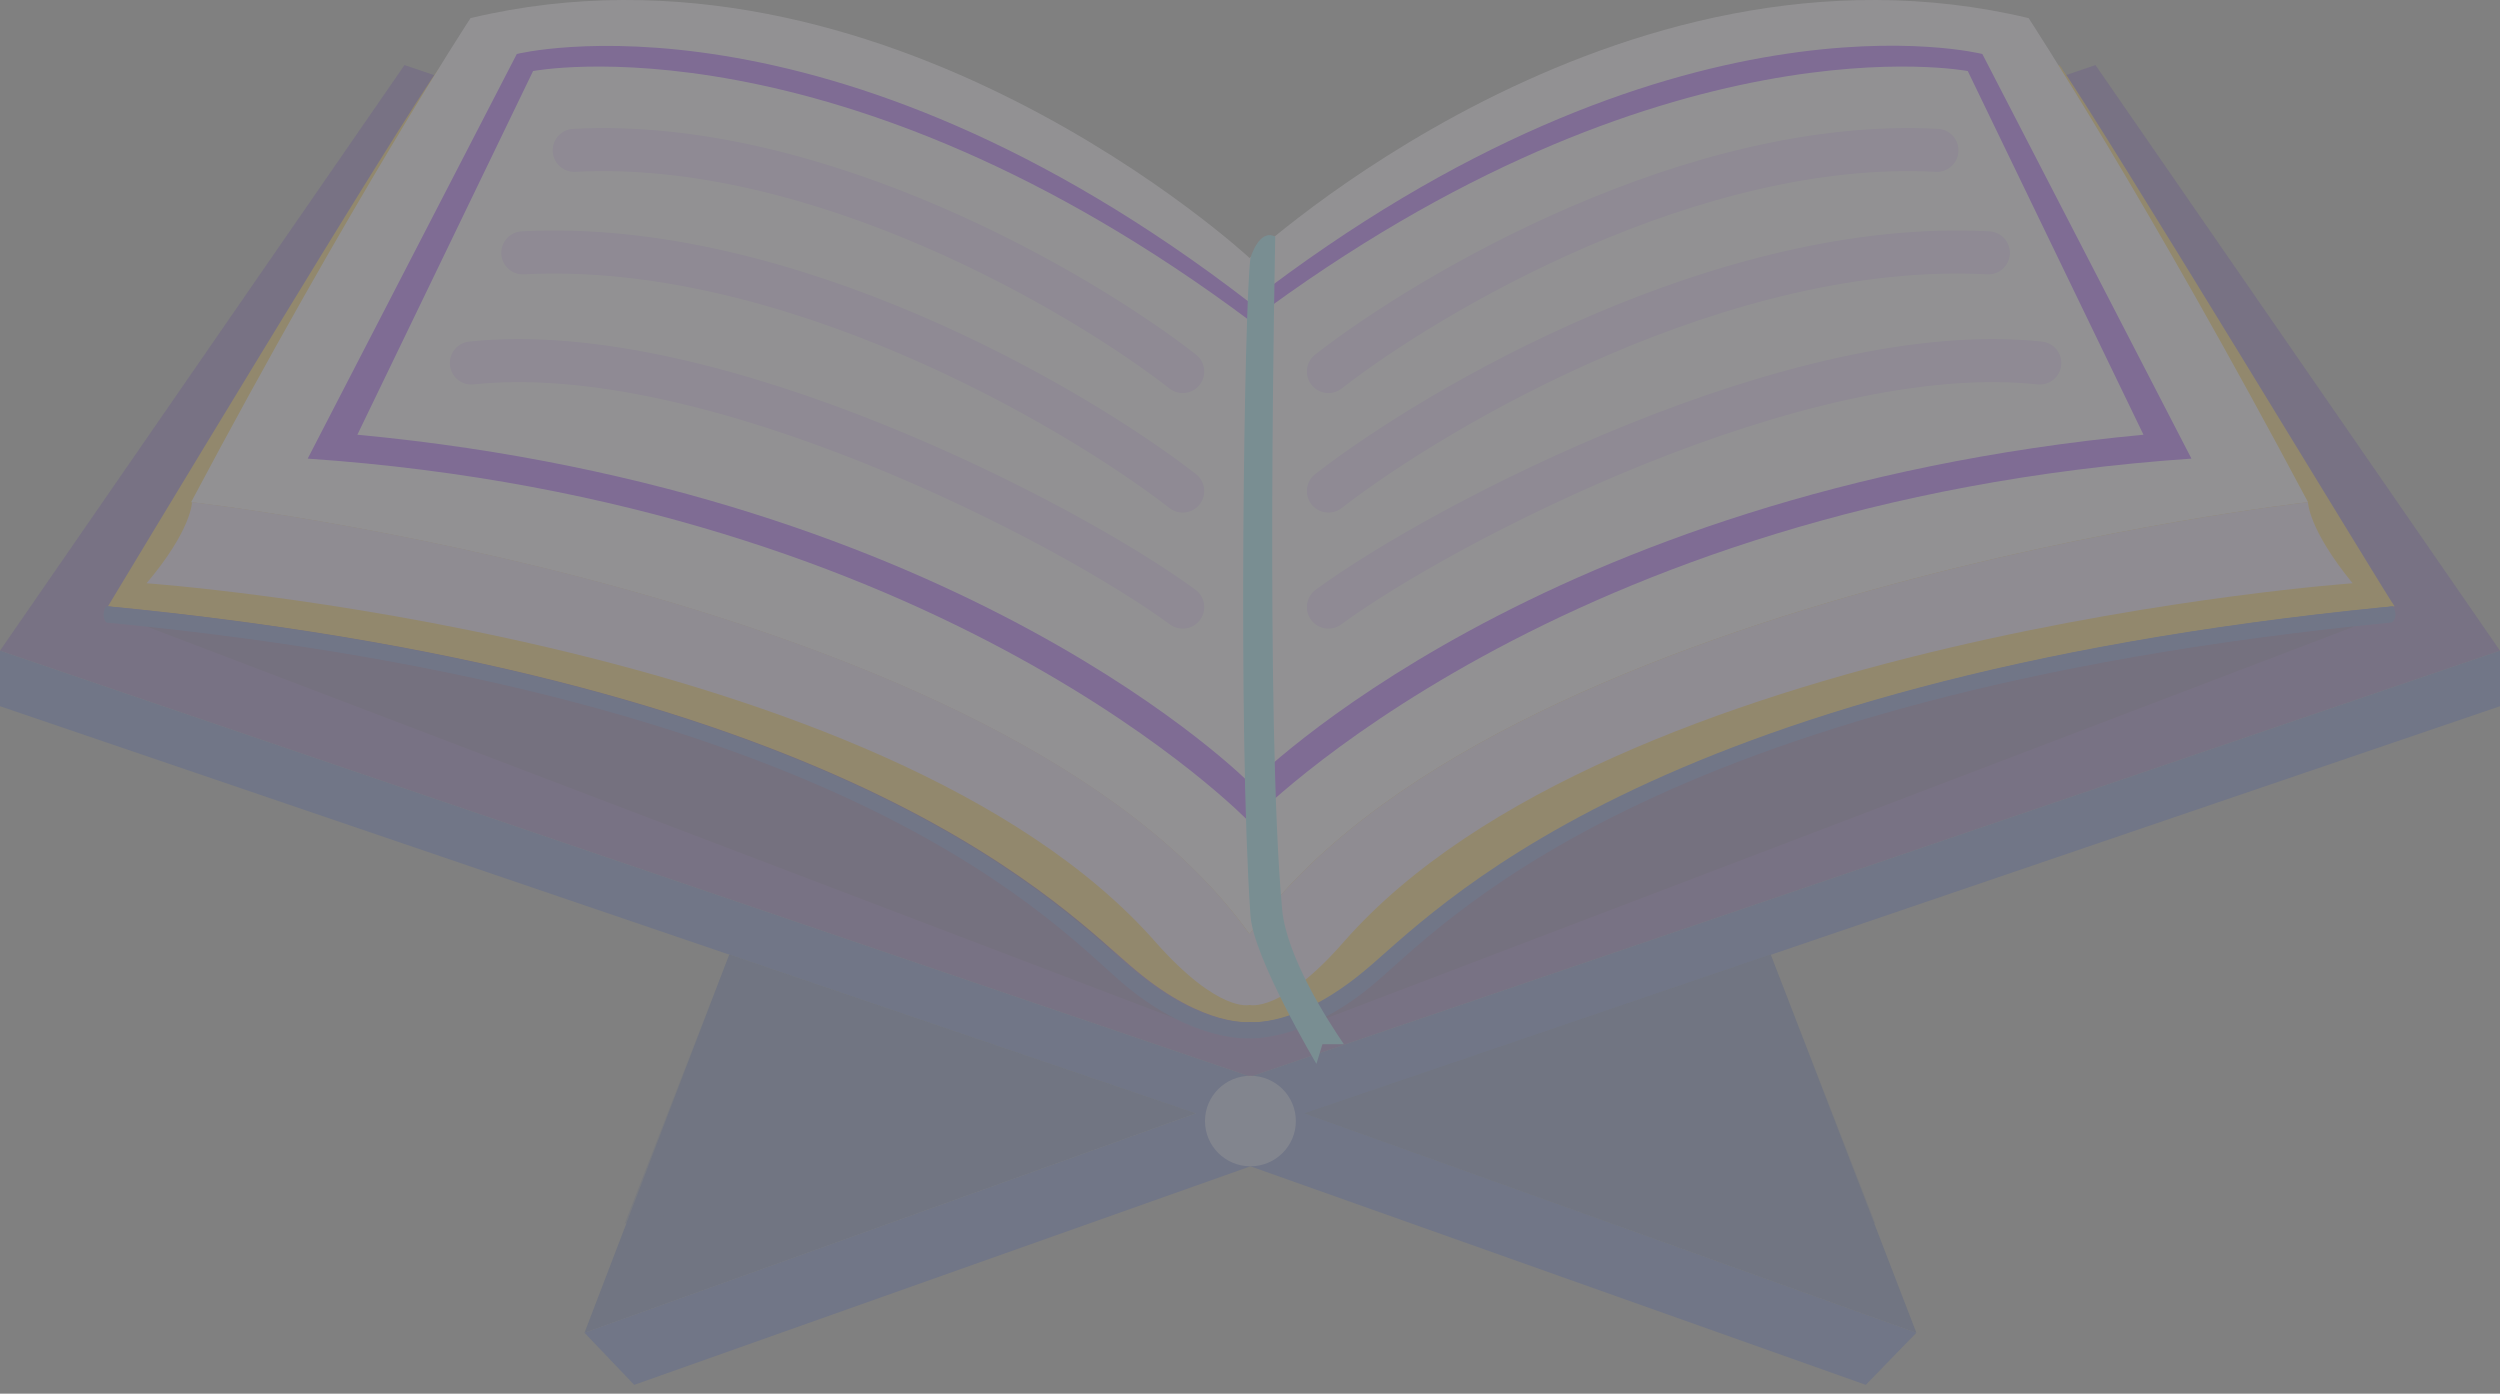 <svg width="174" height="97" viewBox="0 0 174 97" fill="none" xmlns="http://www.w3.org/2000/svg">
<rect x="0" y="0" width="174" height="97" fill="#808080" stroke="none"/>
<g opacity="0.16">
<path d="M145.845 4.529L87.03 24.552L28.155 4.529L0 45.288L87.03 74.936L174 45.288L145.845 4.529Z" fill="#4E2999"/>
<path opacity="0.45" d="M10.26 43.625L82.437 71.134L57.622 46.655C57.622 46.655 16.881 36.851 10.26 43.625Z" fill="#240F4F"/>
<path opacity="0.45" d="M163.8 43.625L91.623 71.134L116.437 46.655C116.378 46.655 157.119 36.851 163.8 43.625Z" fill="#240F4F"/>
<path d="M87.03 74.936L0 45.288V49.15L87.03 78.798L174 49.15V45.288L87.03 74.936Z" fill="#1E40AF"/>
<path d="M40.682 92.76L50.763 66.439L83.212 77.491L40.682 92.76Z" fill="#1E3A8A"/>
<path opacity="0.45" d="M43.485 85.155L83.212 77.491L50.763 66.439L43.485 85.155Z" fill="#1E3A8A"/>
<path d="M87.03 76.124L40.682 92.76L44.141 96.384L87.03 81.174L129.859 96.384L133.378 92.76L87.03 76.124Z" fill="#1E40AF"/>
<path d="M133.378 92.76L123.238 66.439L90.788 77.491L133.378 92.76Z" fill="#1E3A8A"/>
<path opacity="0.45" d="M130.515 85.155L90.788 77.491L123.238 66.439L130.515 85.155Z" fill="#1E3A8A"/>
<path d="M87.03 81.174C88.776 81.174 90.191 79.764 90.191 78.025C90.191 76.286 88.776 74.876 87.03 74.876C85.284 74.876 83.868 76.286 83.868 78.025C83.868 79.764 85.284 81.174 87.03 81.174Z" fill="white" fill-opacity="0.5"/>
<path d="M143.34 4.53L87.03 32.455L30.72 4.53C28.155 7.917 7.516 42.199 7.516 42.199C7.754 42.199 7.933 42.259 8.172 42.259C59.949 47.428 74.324 63.648 79.096 67.569C83.868 71.55 87.089 71.134 87.089 71.134C87.089 71.134 90.311 71.55 95.083 67.569C99.855 63.648 114.23 47.428 166.007 42.259C166.245 42.259 166.424 42.199 166.663 42.199C166.544 42.199 145.845 7.976 143.34 4.53Z" fill="#F5B304"/>
<path d="M166.544 42.198C166.305 42.198 166.126 42.258 165.888 42.258C114.111 47.427 99.735 63.647 94.963 67.568C90.191 71.549 86.97 71.133 86.97 71.133C86.97 71.133 83.749 71.549 78.977 67.568C74.205 63.647 59.829 47.427 8.053 42.258C7.814 42.258 7.635 42.198 7.397 42.198C6.979 42.852 7.397 43.327 7.397 43.327C59.71 48.377 73.609 64.657 78.38 68.638C83.153 72.559 86.91 72.262 86.91 72.262C86.91 72.262 90.668 72.559 95.441 68.638C100.213 64.716 114.111 48.437 166.424 43.327C166.544 43.327 166.961 42.852 166.544 42.198Z" fill="#1E40AF"/>
<path d="M141.192 1.262C112.381 -5.63 86.97 17.957 86.97 17.957C86.97 17.957 61.559 -5.63 32.748 1.262C32.748 1.262 24.576 13.739 13.302 34.95C13.302 34.95 70.029 41.307 86.97 65.014C103.911 41.307 160.638 34.95 160.638 34.95C149.364 13.739 141.192 1.262 141.192 1.262Z" fill="#F5EFFB"/>
<path d="M160.638 34.95C160.638 34.95 103.911 41.308 86.97 65.014C70.089 41.308 13.362 34.95 13.362 34.95C13.362 34.95 13.362 36.852 10.2 40.595C10.2 40.595 61.678 44.278 80.409 65.549C84.823 70.54 86.97 69.945 86.97 69.945C86.97 69.945 89.177 70.54 93.532 65.549C112.202 44.278 163.74 40.595 163.74 40.595C160.638 36.792 160.638 34.95 160.638 34.95Z" fill="#DFCBF4"/>
<path d="M137.971 3.757C137.971 3.757 116.437 -1.709 86.97 21.047C57.563 -1.649 35.969 3.757 35.969 3.757L21.415 31.92C65.675 34.95 86.97 57.23 86.97 57.23C86.97 57.23 108.265 34.95 152.526 31.92L137.971 3.757ZM87.03 54.557C87.03 54.557 67.107 34.237 24.874 30.256L37.102 4.946C37.102 4.946 58.278 0.846 87.03 22.354C115.781 0.846 136.957 4.946 136.957 4.946L149.185 30.256C106.953 34.237 87.03 54.557 87.03 54.557Z" fill="#7A00FF"/>
<path opacity="0.2" d="M92.458 42.254C100.411 36.411 125.266 23.482 141.968 25.265" stroke="#7A00FF" stroke-width="3" stroke-linecap="round"/>
<path opacity="0.2" d="M92.458 25.859C99.517 20.354 117.869 9.568 134.81 10.464" stroke="#7A00FF" stroke-width="3" stroke-linecap="round"/>
<path opacity="0.2" d="M92.458 34.177C100.113 28.249 120.016 16.633 138.389 17.598" stroke="#7A00FF" stroke-width="3" stroke-linecap="round"/>
<path opacity="0.2" d="M82.317 42.254C74.364 36.411 49.51 23.482 32.808 25.265" stroke="#7A00FF" stroke-width="3" stroke-linecap="round"/>
<path opacity="0.2" d="M82.317 25.859C75.259 20.354 56.907 9.568 39.966 10.464" stroke="#7A00FF" stroke-width="3" stroke-linecap="round"/>
<path opacity="0.2" d="M82.317 34.177C74.662 28.249 54.759 16.633 36.387 17.598" stroke="#7A00FF" stroke-width="3" stroke-linecap="round"/>
<path d="M87.03 17.957C87.03 17.957 87.626 15.878 88.76 16.472C88.76 16.472 88.044 50.16 89.237 63.291C89.535 66.559 92.398 71.015 93.532 72.678H92.04L91.623 74.045C91.623 74.045 87.209 66.618 87.03 63.707C86.135 50.635 86.612 21.106 87.03 17.957Z" fill="#54DAF5"/>
</g>
</svg>
